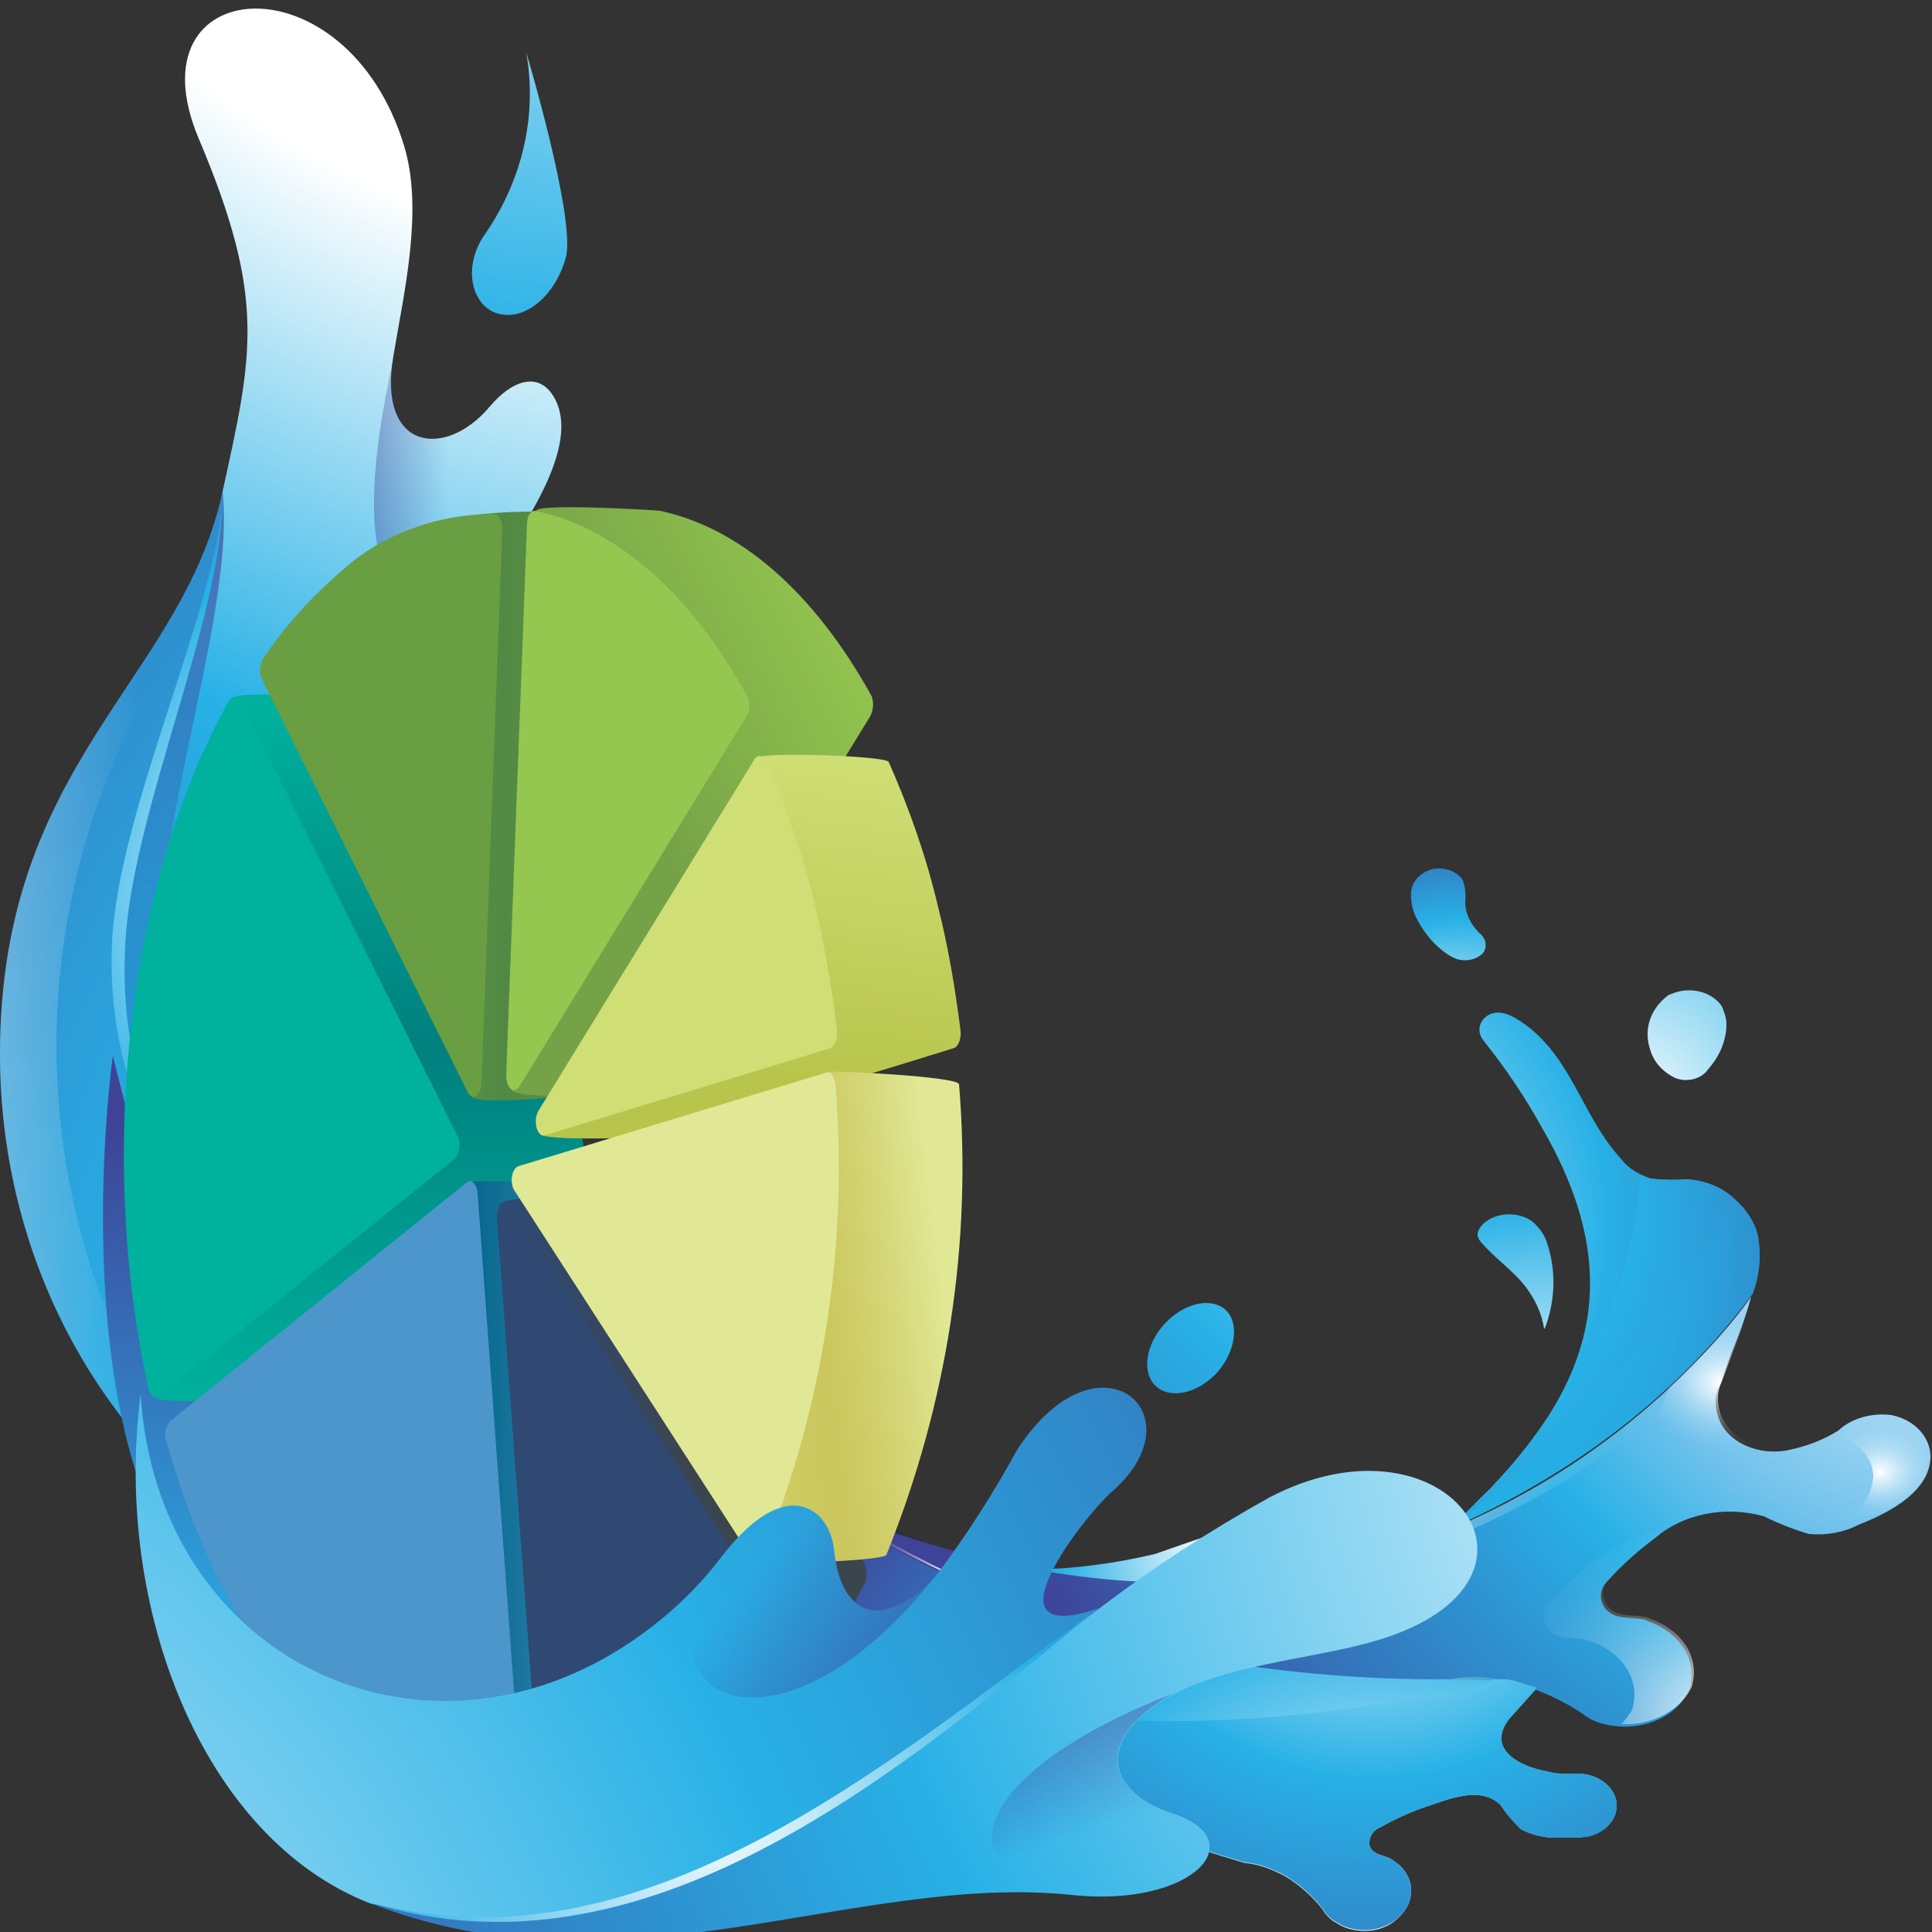 <?xml version="1.0" encoding="utf-8"?>
<!-- Generator: Adobe Illustrator 25.2.0, SVG Export Plug-In . SVG Version: 6.00 Build 0)  -->
<svg version="1.1" id="Layer_1" xmlns="http://www.w3.org/2000/svg" xmlns:xlink="http://www.w3.org/1999/xlink" x="0px" y="0px"
	 width="250px" height="250px" viewBox="0 0 250 250" style="enable-background:new 0 0 250 250;" xml:space="preserve">
<rect x="0" y="0" width="250" height="250" fill="#333333" stroke="none"/>
<style type="text/css">
	.st0{fill:url(#fullLogo_1_);}
	.st1{fill:url(#fullLogo-2_1_);}
	.st2{opacity:0.1;enable-background:new    ;}
	.st3{fill:url(#fullLogo-5_1_);}
	.st4{fill:url(#fullLogo-6_1_);}
	.st5{fill:url(#fullLogo-7_1_);}
	.st6{fill:url(#fullLogo-8_1_);}
	.st7{fill:url(#fullLogo-9_1_);}
	.st8{fill:url(#fullLogo-10_1_);}
	.st9{fill:url(#fullLogo-11_1_);}
	.st10{fill:url(#fullLogo-14_1_);}
	.st11{fill:url(#fullLogo-15_1_);}
	.st12{fill:url(#fullLogo-16_1_);}
	.st13{fill:url(#fullLogo-17_1_);}
	.st14{fill:url(#fullLogo-18_1_);}
	.st15{fill:url(#fullLogo-19_1_);}
	.st16{fill:url(#fullLogo-20_1_);}
	.st17{fill:url(#fullLogo-21_1_);}
	.st18{fill:url(#fullLogo-22_1_);}
	.st19{fill:url(#fullLogo-24_1_);}
	.st20{opacity:5.000000e-03;enable-background:new    ;}
	.st21{fill-rule:evenodd;clip-rule:evenodd;fill:url(#fullLogo-26_1_);}
	.st22{fill-rule:evenodd;clip-rule:evenodd;fill:url(#fullLogo-27_1_);}
	.st23{fill-rule:evenodd;clip-rule:evenodd;fill:url(#fullLogo-28_1_);}
	.st24{fill-rule:evenodd;clip-rule:evenodd;fill:url(#fullLogo-29_1_);}
	.st25{fill-rule:evenodd;clip-rule:evenodd;fill:url(#fullLogo-30_1_);}
	.st26{fill-rule:evenodd;clip-rule:evenodd;fill:url(#fullLogo-31_1_);}
	.st27{fill-rule:evenodd;clip-rule:evenodd;fill:url(#fullLogo-32_1_);}
	.st28{fill-rule:evenodd;clip-rule:evenodd;fill:url(#fullLogo-33_1_);}
	.st29{fill-rule:evenodd;clip-rule:evenodd;fill:url(#fullLogo-34_1_);}
	.st30{fill-rule:evenodd;clip-rule:evenodd;fill:url(#fullLogo-35_1_);}
	.st31{fill-rule:evenodd;clip-rule:evenodd;fill:url(#fullLogo-36_1_);}
	.st32{fill:url(#fullLogo-37_1_);}
	.st33{fill:url(#fullLogo-38_1_);}
	.st34{fill:url(#fullLogo-39_1_);}
	.st35{fill:url(#fullLogo-40_1_);}
	.st36{fill:url(#fullLogo-41_1_);}
	.st37{fill:url(#fullLogo-42_1_);}
	.st38{fill:url(#fullLogo-43_1_);}
	.st39{fill:#E0E895;}
	.st40{fill:#2F4972;}
	.st41{fill:#4C96CC;}
	.st42{fill:#00B19D;}
	.st43{fill:#699E42;}
	.st44{fill:#95C64F;}
	.st45{fill:#CFDF75;}
	.st46{fill-rule:evenodd;clip-rule:evenodd;fill:url(#fullLogo-51_1_);}
	.st47{fill-rule:evenodd;clip-rule:evenodd;fill:url(#fullLogo-52_1_);}
	.st48{fill-rule:evenodd;clip-rule:evenodd;fill:url(#fullLogo-53_1_);}
	.st49{fill-rule:evenodd;clip-rule:evenodd;fill:url(#fullLogo-54_1_);}
	.st50{fill-rule:evenodd;clip-rule:evenodd;fill:url(#fullLogo-55_1_);}
	.st51{fill-rule:evenodd;clip-rule:evenodd;fill:url(#fullLogo-56_1_);}
	.st52{fill-rule:evenodd;clip-rule:evenodd;fill:url(#fullLogo-79_1_);}
</style>
<g>
	
		<radialGradient id="fullLogo_1_" cx="9191.825" cy="-21868.801" r="85.555" gradientTransform="matrix(0 -1.009 1.049 0 23119.254 9525.138)" gradientUnits="userSpaceOnUse">
		<stop  offset="0" style="stop-color:#FFFFFF"/>
		<stop  offset="0.5" style="stop-color:#28B1E6"/>
		<stop  offset="1" style="stop-color:#3E4398"/>
	</radialGradient>
	<path id="fullLogo_2_" class="st0" d="M177.5,249.8c-1.6,0.2-3.3-0.1-4.6-1c-0.6-0.3-1-0.7-1.4-1.2l0,0c-0.1-0.1-0.2-0.2-0.2-0.3
		c-1.1-1.5-2.6-2.9-4.2-4c-0.6-0.4-1.1-0.7-1.8-1c-1.2-0.6-2.5-1-3.9-1.2c-0.3,0-0.6-0.1-0.9-0.2c-3-0.9-6-1.8-8.9-2.9
		c-0.3,0.1-0.6,0.2-0.9,0.2c-1.8-0.1-3.5-0.3-5.3-0.5c-28.5-3.6-54.5-15.5-73.2-33.3c-24.8-24.6-25.2-52.9-22.4-70.7
		c0.9-7,4.4-13.6,10.2-18.9c0.1-0.1,0.2-0.1,0.3-0.2c0.6,0,1.2,0,1.8,0c5.1,0.2,9.1,3.7,8.8,7.9c0,0.7-0.2,1.3-0.4,2
		c-11.2,27.1,6.1,58.8,36.4,70.4c0.1,0,0.1,0,0.2,0.1c12.1,7.3,25.6,12.9,39.9,16.5c16.6,4.1,33.9,5.9,51.2,5.3
		c1.2-0.5,2.4-1.1,3.6-1.7c-0.1,0.1-0.2,0.2-0.2,0.3l-2.6,2.9c-1.7,1.9-3.6,4-3.6,4c-0.6,0.7-1,1.5-1.1,2.3c-0.3,2.3,2.5,4,5.8,4.6
		c1.1,0.3,2.3,0.4,3.5,0.3c0.2,0,0.5,0,0.7,0c2.8,0.1,5,2,4.9,4.3c-0.1,1.9-1.7,3.5-4,3.9c0,0,0,0-0.1,0c-0.3,0-0.6,0.1-0.9,0.1H204
		c-0.9,0-1.8,0-2.7,0c-1.6,0-3.2-0.4-4.5-1.1c-1-1-1.9-2-2.6-3.1c-2.6-2.6-6.7-0.8-10,0.3c-2,0.7-3.9,1.6-5.7,2.6
		c-0.9,0.4-1.3,1.2-1.3,2c0,0.1,0,0.2,0,0.2c0.3,1.3,1.7,1.3,2.7,1.8c0.2,0.1,0.4,0.3,0.6,0.4c2.6,1.8,2.8,5,0.6,7.1
		C180.2,249,178.9,249.6,177.5,249.8L177.5,249.8z"/>
	
		<linearGradient id="fullLogo-2_1_" gradientUnits="userSpaceOnUse" x1="3829.181" y1="-20364.271" x2="3829.591" y2="-20364.002" gradientTransform="matrix(6.998787e-04 1 1 -6.998787e-04 20565.191 -3614.029)">
		<stop  offset="7.600000e-03" style="stop-color:#2E6791"/>
		<stop  offset="0.387" style="stop-color:#5CBE87"/>
		<stop  offset="1" style="stop-color:#47C2DA"/>
	</linearGradient>
	<path id="fullLogo-2_2_" class="st1" d="M204.1,229.6c-0.2,0-0.5,0-0.7,0C203.6,229.6,203.8,229.6,204.1,229.6L204.1,229.6z"/>
	<polygon id="fullLogo-3_2_" class="st2" points="106.8,193.9 106.8,193.9 106.8,193.9 	"/>
	<path id="fullLogo-4_2_" class="st2" d="M154.5,213c-1.2-0.3-2.3-0.6-3.5-0.8C152.2,212.5,153.3,212.7,154.5,213z"/>
	
		<radialGradient id="fullLogo-5_1_" cx="7567.648" cy="-22156.953" r="87.454" gradientTransform="matrix(-0.369 0.944 0.983 0.355 24734.731 880.678)" gradientUnits="userSpaceOnUse">
		<stop  offset="0" style="stop-color:#FFFFFF"/>
		<stop  offset="0.5" style="stop-color:#28B1E6"/>
		<stop  offset="1" style="stop-color:#3E4398"/>
	</radialGradient>
	<path id="fullLogo-5_2_" class="st3" d="M226.8,167.4c0.9-2.4,1.1-4.9,0.7-7.4c-0.4-1.8-1.5-3.5-3-4.8c-1.5-1.5-3.7-2.4-6.1-2.6
		c-1.6,0.1-3.2,0.1-4.8-0.1c-1.5-0.5-2.9-1.3-3.8-2.5c-4.9-5.3-6.2-12.5-12-17.1c-1.4-1-3.4-2.6-5.3-1.5c-1.2,0.8-1.4,2.2-0.5,3.3
		c2.8,3.5,5.3,7.2,7.4,11c11,18.8,6.9,32.7-6.1,46.4c-0.5,0.6-1.1,1.1-1.7,1.7l0,0c0,0-1.6,1.7-4,3.9
		C203.8,190.7,217.3,180.2,226.8,167.4z"/>
	
		<radialGradient id="fullLogo-6_1_" cx="-1336.534" cy="453.229" r="37.184" gradientTransform="matrix(1.049 0 0 -1.458 1558.43 858.978)" gradientUnits="userSpaceOnUse">
		<stop  offset="0" style="stop-color:#FFFFFF"/>
		<stop  offset="0.5" style="stop-color:#28B1E6"/>
	</radialGradient>
	<path id="fullLogo-6_2_" class="st4" d="M149.4,201.1c-5.1,1.2-10.3,1.9-15.6,2c14.9,2.9,30.5,2.1,44.9-2.1c-2-1-2.8-2.9-2.1-4.7
		c0,0,0-0.1,0-0.1c0.1-0.1,0.1-0.3,0.2-0.4c0,0,0,0,0,0c1-1.4,1.4-3,1.2-4.6l0,0"/>
	
		<linearGradient id="fullLogo-7_1_" gradientUnits="userSpaceOnUse" x1="7029.891" y1="-20721.965" x2="7029.869" y2="-20721.965" gradientTransform="matrix(-0.351 0.936 0.936 0.351 22095.711 874.566)">
		<stop  offset="7.600000e-03" style="stop-color:#3A7093"/>
		<stop  offset="0.387" style="stop-color:#5CBE87"/>
		<stop  offset="1" style="stop-color:#47C2DA"/>
	</linearGradient>
	<polygon id="fullLogo-7_2_" class="st5" points="225,172.4 225,172.4 225,172.3 	"/>
	
		<linearGradient id="fullLogo-8_1_" gradientUnits="userSpaceOnUse" x1="7095.627" y1="-20826.295" x2="7095.623" y2="-20826.295" gradientTransform="matrix(-0.351 0.936 0.936 0.351 22095.711 874.566)">
		<stop  offset="7.600000e-03" style="stop-color:#3A7093"/>
		<stop  offset="0.387" style="stop-color:#5CBE87"/>
		<stop  offset="1" style="stop-color:#47C2DA"/>
	</linearGradient>
	<polygon id="fullLogo-8_2_" class="st6" points="104.1,197.5 104.1,197.5 104.1,197.5 	"/>
	
		<radialGradient id="fullLogo-9_1_" cx="7567.676" cy="-22143.305" r="60.084" gradientTransform="matrix(-0.369 0.944 0.982 0.354 24735.729 881.007)" gradientUnits="userSpaceOnUse">
		<stop  offset="0" style="stop-color:#FFFFFF"/>
		<stop  offset="0.5" style="stop-color:#28B1E6"/>
		<stop  offset="1" style="stop-color:#3E4398"/>
	</radialGradient>
	<path id="fullLogo-9_2_" class="st7" d="M199.8,171.9c-0.3-1.9-1.1-3.7-2.4-5.4c-1.6-2.1-4-3.7-5.7-5.7c-0.3-0.3-0.4-0.6-0.5-0.9
		c-0.1-1,1.1-2.1,2.4-2.5c1.5-0.5,3.3-0.3,4.6,0.6c1.1,0.9,1.8,2,2.1,3.2c1.1,3.5,0.9,7.3-0.4,10.7"/>
	
		<radialGradient id="fullLogo-10_1_" cx="7523.776" cy="-22169.945" r="32.792" gradientTransform="matrix(-0.369 0.944 0.982 0.354 24735.729 881.007)" gradientUnits="userSpaceOnUse">
		<stop  offset="0" style="stop-color:#FFFFFF"/>
		<stop  offset="0.5" style="stop-color:#28B1E6"/>
		<stop  offset="1" style="stop-color:#3E4398"/>
	</radialGradient>
	<path id="fullLogo-10_2_" class="st8" d="M192,123.2c0.5-0.9,0.2-1.9-0.6-2.5l0,0c-1.1-1.1-1.8-2.5-1.8-4c0.1-0.9,0-1.9-0.3-2.8
		c-0.8-1.2-2.5-1.8-4.1-1.4c-1.5,0.5-2.5,1.6-2.6,2.9c-0.1,1.3,0.2,2.6,0.9,3.8c0.7,1.3,1.7,2.6,2.9,3.6c0.6,0.5,1.3,1,2.1,1.3
		C189.8,124.5,191.3,124.1,192,123.2z"/>
	
		<radialGradient id="fullLogo-11_1_" cx="7540.038" cy="-21922.93" r="71.741" gradientTransform="matrix(-0.369 0.944 0.847 0.306 21561.305 -264.974)" gradientUnits="userSpaceOnUse">
		<stop  offset="0" style="stop-color:#FFFFFF"/>
		<stop  offset="0.5" style="stop-color:#28B1E6"/>
		<stop  offset="1" style="stop-color:#3E4398"/>
	</radialGradient>
	<path id="fullLogo-11_2_" class="st9" d="M216.8,139.5c1.5,0.6,3.4,0.1,4.2-1.1c1.5-1.7,2.4-3.7,2.4-5.9c0-0.8-0.3-1.6-0.6-2.3
		c-1.3-1.9-4.1-2.6-6.5-1.6c-0.3,0.1-0.5,0.2-0.7,0.4c-2.1,1.7-2.9,4.3-2.1,6.7C213.9,137.3,215.1,138.7,216.8,139.5z"/>
	<path id="fullLogo-12_2_" class="st2" d="M206.4,210.5c-19.3,2.7-39,1.9-57.8-2.4c-12-2.7-26.2-6.3-36.4-12.1
		c-2.9-0.8-5.7-1.7-8.5-2.8c11.8,7.6,25.1,13.5,39.3,17.5c16.9,4.6,34.6,6.9,52.4,6.7C195.9,217.1,202.2,211.5,206.4,210.5z"/>
	<path id="fullLogo-13_2_" class="st2" d="M205,190.9c4.4-1.6,8.7-3.3,12.9-5.2c0.2-0.1,0.3-0.3,0.5-0.4
		C214,187.3,209.5,189.2,205,190.9z"/>
	
		<radialGradient id="fullLogo-14_1_" cx="7786.576" cy="-24683.65" r="125.521" gradientTransform="matrix(1.048 3.651148e-02 3.979864e-02 -1.057 -6923.454 -26223.144)" gradientUnits="userSpaceOnUse">
		<stop  offset="0" style="stop-color:#FFFFFF"/>
		<stop  offset="0.368" style="stop-color:#72C2EC"/>
		<stop  offset="0.5" style="stop-color:#28B1E6"/>
		<stop  offset="1" style="stop-color:#3E4398"/>
	</radialGradient>
	<path id="fullLogo-14_2_" class="st10" d="M105.5,194.4L105.5,194.4c14.1,9.2,30.3,15.9,47.7,19.8c11.2,2.1,22.8,3.2,34.3,3.1l0,0
		c2.1-0.4,4.3-0.4,6.4,0c1,0.2,2,0.4,2.9,0.7c2.9,0.9,5.5,2.1,7.9,3.7c0.1,0.1,0.3,0.2,0.4,0.3l0,0c0.7,0.5,1.6,0.9,2.5,1.1
		c4.5,1.1,9.2-0.7,10.9-4.3c0.1-0.2,0.2-0.4,0.2-0.6c0.9-3.5-1.4-7-5.4-8.4c-0.3-0.2-0.7-0.3-1-0.3c-1.6-0.3-3.4,0.1-4.6-1.4
		c-0.1-0.1-0.1-0.2-0.2-0.3c-0.6-1.1-0.4-2.3,0.5-3.2c1.8-2,3.9-3.9,6.2-5.6c3.6-3.1,9-4.2,14-2.8c1.9,0.9,3.8,1.7,5.9,2.3
		c2.2,0.2,4.5-0.2,6.4-1.2c4.6-1.8,9.2-4.5,9.3-8.8c0-2.5-2-4.8-5.1-5.4c-2.5-0.3-5.1,0.4-6.8,2c-1.9,1.2-4,2-6.3,2.5
		c-3.9,0.9-8.1-0.9-9.2-4.1c-0.1-0.2-0.1-0.4-0.2-0.6c-0.3-1.2-0.3-2.4,0.2-3.5c0,0,1.3-3.5,2.6-6.7c1-2.6,1.6-4.9,1.6-4.9
		S185.6,228.5,105.5,194.4z"/>
	
		<radialGradient id="fullLogo-15_1_" cx="7134.633" cy="-20886.469" r="30.14" gradientTransform="matrix(-0.429 0.944 1.143 0.354 27158.658 881.007)" gradientUnits="userSpaceOnUse">
		<stop  offset="4.500000e-03" style="stop-color:#FFFFFF"/>
		<stop  offset="0.117" style="stop-color:#FFFFFF;stop-opacity:0.791"/>
		<stop  offset="0.244" style="stop-color:#FFFFFF;stop-opacity:0.584"/>
		<stop  offset="0.373" style="stop-color:#FFFFFF;stop-opacity:0.405"/>
		<stop  offset="0.501" style="stop-color:#FFFFFF;stop-opacity:0.259"/>
		<stop  offset="0.628" style="stop-color:#FFFFFF;stop-opacity:0.145"/>
		<stop  offset="0.754" style="stop-color:#FFFFFF;stop-opacity:6.460000e-02"/>
		<stop  offset="0.879" style="stop-color:#FFFFFF;stop-opacity:1.620000e-02"/>
		<stop  offset="1" style="stop-color:#FFFFFF;stop-opacity:0"/>
	</radialGradient>
	<path id="fullLogo-15_2_" class="st11" d="M206.8,201.6c-2.3,1.7-4.3,3.6-6.2,5.6c-0.9,0.9-1.1,2.1-0.5,3.2
		c0.1,0.1,0.1,0.2,0.2,0.3c1.1,1.6,3,1.1,4.6,1.4c0.4,0.1,0.7,0.2,1,0.3c4,1.4,6.3,4.9,5.4,8.4c0,0.2-0.1,0.4-0.2,0.6
		c-0.4,0.6-0.8,1.2-1.3,1.7c3.9,0.2,7.5-1.7,9-4.6c0.1-0.2,0.2-0.4,0.2-0.6c0.9-3.5-1.4-7-5.4-8.4c-0.3-0.2-0.7-0.3-1-0.3
		c-1.6-0.3-3.4,0.1-4.6-1.4c-0.1-0.1-0.1-0.2-0.2-0.3c-0.6-1.1-0.4-2.3,0.5-3.2c1.8-2,3.9-3.9,6.2-5.6c0.3-0.2,0.5-0.4,0.8-0.5
		C212,198.6,209.1,199.8,206.8,201.6z"/>
	
		<radialGradient id="fullLogo-16_1_" cx="206.782" cy="62.037" r="6.635" gradientTransform="matrix(1.24 0 0 -1.009 -13.065 253.084)" gradientUnits="userSpaceOnUse">
		<stop  offset="4.500000e-03" style="stop-color:#FFFFFF"/>
		<stop  offset="0.117" style="stop-color:#FFFFFF;stop-opacity:0.791"/>
		<stop  offset="0.244" style="stop-color:#FFFFFF;stop-opacity:0.584"/>
		<stop  offset="0.373" style="stop-color:#FFFFFF;stop-opacity:0.405"/>
		<stop  offset="0.501" style="stop-color:#FFFFFF;stop-opacity:0.259"/>
		<stop  offset="0.628" style="stop-color:#FFFFFF;stop-opacity:0.145"/>
		<stop  offset="0.754" style="stop-color:#FFFFFF;stop-opacity:6.460000e-02"/>
		<stop  offset="0.879" style="stop-color:#FFFFFF;stop-opacity:1.620000e-02"/>
		<stop  offset="1" style="stop-color:#FFFFFF;stop-opacity:0"/>
	</radialGradient>
	<path id="fullLogo-16_2_" class="st12" d="M238.1,184.8c-0.5,0.3-1,0.6-1.5,0.8c0.2,0,0.4,0,0.7,0.1c3,0.6,5.1,2.9,5.1,5.4
		c-0.3,3-2.4,5.7-5.7,7.1c1.4-0.2,2.8-0.6,4-1.2c4.6-1.8,9.2-4.5,9.3-8.8c0-2.5-2-4.8-5.1-5.4C242.4,182.5,239.9,183.3,238.1,184.8z
		"/>
	
		<radialGradient id="fullLogo-17_1_" cx="190.186" cy="73.563" r="9.287" gradientTransform="matrix(1.24 0 0 -1.009 -13.065 253.084)" gradientUnits="userSpaceOnUse">
		<stop  offset="4.500000e-03" style="stop-color:#FFFFFF"/>
		<stop  offset="0.117" style="stop-color:#FFFFFF;stop-opacity:0.791"/>
		<stop  offset="0.244" style="stop-color:#FFFFFF;stop-opacity:0.584"/>
		<stop  offset="0.373" style="stop-color:#FFFFFF;stop-opacity:0.405"/>
		<stop  offset="0.501" style="stop-color:#FFFFFF;stop-opacity:0.259"/>
		<stop  offset="0.628" style="stop-color:#FFFFFF;stop-opacity:0.145"/>
		<stop  offset="0.754" style="stop-color:#FFFFFF;stop-opacity:6.460000e-02"/>
		<stop  offset="0.879" style="stop-color:#FFFFFF;stop-opacity:1.620000e-02"/>
		<stop  offset="1" style="stop-color:#FFFFFF;stop-opacity:0"/>
	</radialGradient>
	<path id="fullLogo-17_2_" class="st13" d="M215,181.9c-0.5,1.1-0.5,2.4-0.2,3.5c0.7,3.3,4.6,5.5,8.7,4.8c0.2,0,0.5-0.1,0.7-0.1
		c2.3-0.5,4.4-1.3,6.3-2.5l0.4-0.2c-3.9,0.4-7.6-1.7-8.4-4.9c-0.3-1.2-0.3-2.4,0.2-3.5c0,0,1.3-3.5,2.6-6.7c1-2.6,1.6-4.9,1.6-4.9
		c-3.1,4.3-6.8,8.4-10.9,12.1C215.4,180.9,215,181.9,215,181.9z"/>
	
		<radialGradient id="fullLogo-18_1_" cx="-1298.314" cy="71.217" r="68.41" fx="-1338.512" fy="118.418" gradientTransform="matrix(1.049 0 0 -1.009 1558.43 253.084)" gradientUnits="userSpaceOnUse">
		<stop  offset="0" style="stop-color:#FFFFFF"/>
		<stop  offset="0.5" style="stop-color:#28B1E6"/>
		<stop  offset="1" style="stop-color:#3E4398"/>
	</radialGradient>
	<path id="fullLogo-18_2_" class="st14" d="M226.8,167.4c0.9-2.4,1.1-4.9,0.7-7.4c-0.4-1.8-1.5-3.5-3-4.8c-1.5-1.5-3.7-2.4-6.1-2.6
		c-1.6,0.1-3.2,0.1-4.8-0.1c-0.5-0.1-0.9-0.3-1.4-0.5c-0.5,11.4-4.8,22.5-12.4,32.1c-1.9,2.8-4.1,5.5-6.5,8.1
		c-0.5,0.6-1.1,1.1-1.7,1.7l0,0c0,0-1.6,1.7-4,3.9C203.8,190.7,217.3,180.2,226.8,167.4z"/>
	
		<linearGradient id="fullLogo-19_1_" gradientUnits="userSpaceOnUse" x1="187.598" y1="75.611" x2="227.706" y2="75.611" gradientTransform="matrix(1 0 0 -1 0 252)">
		<stop  offset="0" style="stop-color:#23B1E6"/>
		<stop  offset="0.999" style="stop-color:#23B1E6;stop-opacity:0"/>
	</linearGradient>
	<path id="fullLogo-19_2_" class="st15" d="M187.6,197.8c16.2-7.1,29.7-17.6,39.2-30.4c0.9-2.4,1.1-4.9,0.7-7.4
		c-0.4-1.8-1.5-3.5-3-4.8c-0.1-0.1-0.2-0.1-0.2-0.2C216,171.2,203.5,185.9,187.6,197.8z"/>
	
		<linearGradient id="fullLogo-20_1_" gradientUnits="userSpaceOnUse" x1="7065.8" y1="-20758.502" x2="7065.222" y2="-20758.502" gradientTransform="matrix(-0.351 0.936 0.936 0.351 22095.711 874.566)">
		<stop  offset="7.600000e-03" style="stop-color:#3A7093"/>
		<stop  offset="0.387" style="stop-color:#5CBE87"/>
		<stop  offset="1" style="stop-color:#47C2DA"/>
	</linearGradient>
	<path id="fullLogo-20_2_" class="st16" d="M178.4,192.7c-0.1,0.2-0.2,0.3-0.2,0.5c0,0,0-0.1,0-0.1
		C178.2,192.9,178.3,192.8,178.4,192.7z"/>
	
		<radialGradient id="fullLogo-21_1_" cx="110.248" cy="49.87" r="11.884" gradientTransform="matrix(1.24 0 0 -1.009 -13.065 253.084)" gradientUnits="userSpaceOnUse">
		<stop  offset="4.500000e-03" style="stop-color:#FFFFFF"/>
		<stop  offset="0.117" style="stop-color:#FFFFFF;stop-opacity:0.791"/>
		<stop  offset="0.244" style="stop-color:#FFFFFF;stop-opacity:0.584"/>
		<stop  offset="0.373" style="stop-color:#FFFFFF;stop-opacity:0.405"/>
		<stop  offset="0.501" style="stop-color:#FFFFFF;stop-opacity:0.259"/>
		<stop  offset="0.628" style="stop-color:#FFFFFF;stop-opacity:0.145"/>
		<stop  offset="0.754" style="stop-color:#FFFFFF;stop-opacity:6.460000e-02"/>
		<stop  offset="0.879" style="stop-color:#FFFFFF;stop-opacity:1.620000e-02"/>
		<stop  offset="1" style="stop-color:#FFFFFF;stop-opacity:0"/>
	</radialGradient>
	<path id="fullLogo-21_2_" class="st17" d="M108.1,195.4c-0.9-0.3-1.7-0.7-2.6-1.1c11,7,23.2,12.7,36.2,16.8
		C129.7,207.2,118.4,201.9,108.1,195.4z"/>
	
		<radialGradient id="fullLogo-22_1_" cx="150.632" cy="66.178" r="33.074" gradientTransform="matrix(1.24 0 0 -1.009 -13.065 253.084)" gradientUnits="userSpaceOnUse">
		<stop  offset="4.500000e-03" style="stop-color:#FFFFFF"/>
		<stop  offset="0.117" style="stop-color:#FFFFFF;stop-opacity:0.791"/>
		<stop  offset="0.244" style="stop-color:#FFFFFF;stop-opacity:0.584"/>
		<stop  offset="0.373" style="stop-color:#FFFFFF;stop-opacity:0.405"/>
		<stop  offset="0.501" style="stop-color:#FFFFFF;stop-opacity:0.259"/>
		<stop  offset="0.628" style="stop-color:#FFFFFF;stop-opacity:0.145"/>
		<stop  offset="0.754" style="stop-color:#FFFFFF;stop-opacity:6.460000e-02"/>
		<stop  offset="0.879" style="stop-color:#FFFFFF;stop-opacity:1.620000e-02"/>
		<stop  offset="1" style="stop-color:#FFFFFF;stop-opacity:0"/>
	</radialGradient>
	<path id="fullLogo-22_2_" class="st18" d="M225.4,172c0.9-2.5,1.5-4.6,1.5-4.6s-36,53.5-106.2,32.5
		C179.8,218.5,215.1,184.2,225.4,172z"/>
	<path id="fullLogo-23_2_" class="st2" d="M145.5,237.8c-31.6-3.9-60-18.1-78.7-39.2c-15.3-18.2-20.4-41-17.2-62.8l0,0
		c0.5-4.7,1.9-9.3,4.4-13.6l0,0c1.6-2.8,3.7-5.3,6.4-7.5c-13.4,2.2-18.1,18.2-20.5,27.7c-5,18.2-2.2,37.2,7.9,54
		c17.7,29.8,62.7,52,103.1,42C149.1,238.2,147.3,238,145.5,237.8z"/>
	
		<radialGradient id="fullLogo-24_1_" cx="-1316.189" cy="58.407" r="94.114" gradientTransform="matrix(1.049 0 0 -1.009 1558.43 253.084)" gradientUnits="userSpaceOnUse">
		<stop  offset="0" style="stop-color:#FFFFFF"/>
		<stop  offset="0.378" style="stop-color:#28B1E6"/>
		<stop  offset="1" style="stop-color:#3E4398"/>
	</radialGradient>
	<path id="fullLogo-24_2_" class="st19" d="M192.3,217.9l1.1-0.6c0.6,0,1.1,0,1.7,0c0.6,0.1,1.2,0.3,1.9,0.5
		c0.6,0.2,1.2,0.4,1.9,0.6c-1.7,1.9-3.5,3.9-3.5,3.9c-0.6,0.7-1,1.5-1.1,2.3c-0.3,2.3,2.5,4,5.8,4.6c1.1,0.3,2.3,0.4,3.5,0.3
		c0.2,0,0.5,0,0.7,0c2.8,0.1,5,2,4.9,4.3c-0.1,1.9-1.7,3.5-4,3.9c0,0,0,0-0.1,0c-0.3,0-0.6,0.1-0.9,0.1H204c-0.9,0-1.8,0-2.7,0
		c-1.6,0-3.2-0.4-4.5-1.1c-1-1-1.9-2-2.6-3.1c-2.6-2.6-6.7-0.8-10,0.3c-2,0.7-3.9,1.6-5.7,2.6c-0.9,0.4-1.3,1.2-1.3,2
		c0,0.1,0,0.2,0,0.2c0.3,1.3,1.7,1.3,2.7,1.8c0.2,0.1,0.4,0.3,0.6,0.4c2.6,1.8,2.8,5,0.6,7.1c-0.9,0.9-2.2,1.5-3.6,1.7
		c-1.6,0.2-3.3-0.1-4.6-1c-0.6-0.3-1-0.7-1.4-1.2v0c-0.1-0.1-0.1-0.2-0.2-0.3c-1.1-1.5-2.6-2.9-4.2-4c-0.6-0.4-1.1-0.7-1.8-1
		c-1.2-0.6-2.5-1-3.9-1.2c-0.3,0-0.6-0.1-0.9-0.2c-3-0.9-6-1.8-8.9-2.9c-0.3,0.1-0.6,0.2-0.9,0.2c-1.8-0.1-3.5-0.3-5.3-0.5
		c-28.5-3.6-54.5-15.5-73.2-33.3c-13.6-13.5-21.6-30.1-23.1-47.5h0C50.7,157.8,77.1,243.6,192.3,217.9z"/>
	<path id="fullLogo-25_2_" class="st20" d="M58.5,115.1c-11.4,3.1-15.8,16.7-18.3,25.8C44,131.4,50.2,122.6,58.5,115.1z"/>
	
		<radialGradient id="fullLogo-26_1_" cx="16226.88" cy="3400.987" r="476.886" gradientTransform="matrix(-0.655 0 0 -0.707 10860.739 2404.883)" gradientUnits="userSpaceOnUse">
		<stop  offset="0" style="stop-color:#FFFFFF"/>
		<stop  offset="0.5" style="stop-color:#28B1E6"/>
		<stop  offset="1" style="stop-color:#3E4398"/>
	</radialGradient>
	<path id="fullLogo-26_2_" class="st21" d="M68.7,198.8c4.6-2.9,2.8-5.1-0.3-6c-3.4-1-5.9-2.9-4.7-5.4c0.9,1.1,2,2.1,3.3,3
		c3.5,2.5,6.1,3.4,8.1,7.5c1.7,3.7,3.8,7.3,6.4,10.6c-0.5,0.2-1.1,0.4-1.6,0.6c-3.8,0.7-7.7,1.1-11.6,1.1
		c-14.6-0.2-28.6-4.9-39.1-13.2C40.9,204.6,59,204.9,68.7,198.8z"/>
	
		<linearGradient id="fullLogo-27_1_" gradientUnits="userSpaceOnUse" x1="11326.314" y1="50.857" x2="11415.027" y2="50.857" gradientTransform="matrix(-1 0 0 -1 11446.391 252)">
		<stop  offset="0" style="stop-color:#3E4398"/>
		<stop  offset="1" style="stop-color:#3E4398;stop-opacity:0"/>
	</linearGradient>
	<path id="fullLogo-27_2_" class="st22" d="M68.7,198.8c0.5-0.3,1-0.7,1.5-1.1c1.8,1.3,2,3.3-1.8,5.2c-10.1,5-28.2,2.1-38.8-5.7
		c-0.1-0.1-0.2-0.2-0.4-0.3C40.9,204.6,59,204.9,68.7,198.8z"/>
	
		<radialGradient id="fullLogo-28_1_" cx="16424.34" cy="3557.427" r="439.34" gradientTransform="matrix(-0.655 0 0 -0.707 10860.739 2404.883)" gradientUnits="userSpaceOnUse">
		<stop  offset="0.471" style="stop-color:#FFFFFF"/>
		<stop  offset="0.697" style="stop-color:#28B1E6"/>
		<stop  offset="1" style="stop-color:#216FB6"/>
	</radialGradient>
	<path id="fullLogo-28_2_" class="st23" d="M28.8,63.6c3.9-17.8,5.7-24.9-3.1-45.7c-9-21.4,19.1-23.7,26.6,1
		c2.5,8.3,0,18.8-1.4,27.2c-2.1,12.2,6.7,13.3,12.4,6.6c3-3.6,6.3-4.5,8.2-1.6c7.5,11.3-24.3,40.7-31,51.5
		c-12.4,19.9-16.5,43.8-1,55.1c-2.4,1.3-5.5,1.5-8,0.3c-9-3.7-16.4-17.2-15.5-35.7C17.1,104.7,29.2,79,28.8,63.6z"/>
	
		<linearGradient id="fullLogo-29_1_" gradientUnits="userSpaceOnUse" x1="11418.506" y1="214.108" x2="11418.506" y2="121.084" gradientTransform="matrix(-1 0 0 -1 11446.391 252)">
		<stop  offset="0" style="stop-color:#3E4398"/>
		<stop  offset="1" style="stop-color:#3E4398;stop-opacity:0"/>
	</linearGradient>
	<path id="fullLogo-29_2_" class="st24" d="M28.8,63.6c1.6,15.3-8.5,42-8,59.5c0.6,20.1,4.6,28.7,18.8,34.5c-2.4,1.3-5.5,1.5-8,0.3
		c-9-3.7-16.4-17.2-15.5-35.7C17.1,104.7,29.2,79,28.8,63.6z"/>
	
		<linearGradient id="fullLogo-30_1_" gradientUnits="userSpaceOnUse" x1="11413.151" y1="190.314" x2="11388.55" y2="190.314" gradientTransform="matrix(-1 0 0 -1 11446.391 252)">
		<stop  offset="0" style="stop-color:#3E4398"/>
		<stop  offset="1" style="stop-color:#3E4398;stop-opacity:0"/>
	</linearGradient>
	<path id="fullLogo-30_2_" class="st25" d="M63.4,52.6c3-3.6,6.3-4.5,8.2-1.6c3,4.5-0.2,11.8-5.6,19.6C51.8,84.4,44,77.1,51,46
		C48.8,58.2,57.7,59.4,63.4,52.6z"/>
	
		<radialGradient id="fullLogo-31_1_" cx="16345.644" cy="3104.798" r="419.21" gradientTransform="matrix(-0.655 0 0 -0.707 10860.739 2404.883)" gradientUnits="userSpaceOnUse">
		<stop  offset="0" style="stop-color:#FFFFFF"/>
		<stop  offset="0.5" style="stop-color:#28B1E6"/>
		<stop  offset="1" style="stop-color:#3E4398"/>
	</radialGradient>
	<path id="fullLogo-31_2_" class="st26" d="M28.8,63.6c0.4,15.4-11.7,41.1-12.6,58.6c-1,18.5,6.5,32,15.5,35.7
		c2.5,1.2,5.6,1.1,8-0.3c0.8-0.4,1.6-1,2.2-1.6c0.6,3,1.5,5.9,2.6,8.7l0,0.1c-1.5,2.5-0.2,5.5,2.8,6.7c0.3,0.1,0.5,0.2,0.8,0.3
		c0.6,0.9,1.2,1.8,1.9,2.6c2.7,3.3,6.4,5.9,10.8,7.5c0.6,2,1.6,3.8,3.1,5.5c-1.2,2.5,1.3,4.4,4.7,5.4c3.1,0.9,4.8,3.2,0.3,6
		c-9.7,6.1-27.9,5.8-39.5-1.9C11.6,183.6,0,161.4,0,136.4C0,98.6,23.5,88.1,28.8,63.6z"/>
	
		<radialGradient id="fullLogo-32_1_" cx="16515.914" cy="3237.869" r="120.251" gradientTransform="matrix(-0.655 0 0 -0.707 10860.739 2404.883)" gradientUnits="userSpaceOnUse">
		<stop  offset="0" style="stop-color:#FFFFFF"/>
		<stop  offset="0.5" style="stop-color:#28B1E6"/>
		<stop  offset="1" style="stop-color:#3E4398"/>
	</radialGradient>
	<path id="fullLogo-32_2_" class="st27" d="M28.8,63.6c0.4,15.4-11.7,41.1-12.6,58.6c-1,18.5,6.5,32,15.5,35.7
		c-9.5-2.2-18.1-17.6-17.2-36.1C15.4,104.3,28.4,78.2,28.8,63.6z"/>
	
		<linearGradient id="fullLogo-33_1_" gradientUnits="userSpaceOnUse" x1="11401.616" y1="81.684" x2="11386.795" y2="57.275" gradientTransform="matrix(-1 0 0 -1 11446.391 252)">
		<stop  offset="0" style="stop-color:#3E4398"/>
		<stop  offset="1" style="stop-color:#3E4398;stop-opacity:0"/>
	</linearGradient>
	<path id="fullLogo-33_2_" class="st28" d="M62.9,186.2c0.3,0.4,0.6,0.8,0.9,1.2c-1.2,2.5,1.3,4.4,4.7,5.4c3.1,0.9,4.8,3.2,0.3,6
		C48.6,205.2,42,197.2,62.9,186.2z"/>
	
		<linearGradient id="fullLogo-34_1_" gradientUnits="userSpaceOnUse" x1="11346.931" y1="76.151" x2="11397.331" y2="76.151" gradientTransform="matrix(-1 0 0 -1 11446.391 252)">
		<stop  offset="0" style="stop-color:#3E4398"/>
		<stop  offset="1" style="stop-color:#3E4398;stop-opacity:0"/>
	</linearGradient>
	<path id="fullLogo-34_2_" class="st29" d="M48.1,171.8c0.6,0.9,1.2,1.8,1.9,2.6c2,2.5,4.6,4.5,7.7,6.1c-8.7,15.2-22,0.1-13.2-15.7
		c-1.5,2.5-0.2,5.5,2.8,6.7C47.5,171.6,47.8,171.7,48.1,171.8z"/>
	
		<linearGradient id="fullLogo-35_1_" gradientUnits="userSpaceOnUse" x1="11491.871" y1="121.746" x2="11428.458" y2="121.746" gradientTransform="matrix(-1 0 0 -1 11446.391 252)">
		<stop  offset="0" style="stop-color:#FFFFFF"/>
		<stop  offset="1" style="stop-color:#FFFFFF;stop-opacity:0"/>
	</linearGradient>
	<path id="fullLogo-35_2_" class="st30" d="M15.1,97.7C1,130.8,6.2,167.3,29.3,196.9C11.6,183.6,0,161.4,0,136.4
		c0-37.8,23.5-48.3,28.8-72.8C27.3,74.6,20.5,85.4,15.1,97.7z"/>
	
		<radialGradient id="fullLogo-36_1_" cx="-283.756" cy="317.313" r="143.154" gradientTransform="matrix(1.182 0 0 -0.962 337.174 588.547)" gradientUnits="userSpaceOnUse">
		<stop  offset="0" style="stop-color:#FFFFFF"/>
		<stop  offset="0.5" style="stop-color:#28B1E6"/>
		<stop  offset="1" style="stop-color:#3E4398"/>
	</radialGradient>
	<path id="fullLogo-36_2_" class="st31" d="M14.6,136.6c0,0-7.6,53.5,14.3,73.1c17.2,15.4,28.9,2.9,12.6-12.2
		C25.2,182.3,14.6,136.6,14.6,136.6z"/>
	
		<linearGradient id="fullLogo-37_1_" gradientUnits="userSpaceOnUse" x1="46.125" y1="69.83" x2="46.125" y2="161.284" gradientTransform="matrix(1 0 0 -1 0 252)">
		<stop  offset="0" style="stop-color:#00B19D"/>
		<stop  offset="0.508" style="stop-color:#00807F"/>
		<stop  offset="1" style="stop-color:#00B19D"/>
	</linearGradient>
	<path id="fullLogo-37_2_" class="st32" d="M47.1,90.8L75.2,147c0.5,1,0.3,2-0.3,2.9l-38.3,30.8c-0.5,0.4-16.4,1.1-16.6,0.1
		c-6.7-30.8-2.6-67.3,10.4-90.6C30.8,89.5,46.7,90,47.1,90.8z"/>
	
		<linearGradient id="fullLogo-38_1_" gradientUnits="userSpaceOnUse" x1="37.334" y1="59.245" x2="83.265" y2="59.245" gradientTransform="matrix(1 0 0 -1 0 252)">
		<stop  offset="0" style="stop-color:#4C96CC"/>
		<stop  offset="0.503" style="stop-color:#046689"/>
		<stop  offset="0.999" style="stop-color:#4C96CC"/>
	</linearGradient>
	<path id="fullLogo-38_2_" class="st33" d="M46.6,226.2c-8.2-8.1-5-24.8-9.2-39.8c-0.3-0.8-0.1-1.7,0.5-2.5L60.4,153
		c0.6-0.5,17.3,0.2,17.4,1.4l5.5,75.2c0.1,1-0.3,2-0.9,2.1C73.4,233,54.5,234,46.6,226.2z"/>
	
		<linearGradient id="fullLogo-39_1_" gradientUnits="userSpaceOnUse" x1="88.4" y1="22.036" x2="88.4" y2="97.025" gradientTransform="matrix(1 0 0 -1 0 252)">
		<stop  offset="0.504" style="stop-color:#3B454E"/>
		<stop  offset="0.999" style="stop-color:#2F4972"/>
	</linearGradient>
	<path id="fullLogo-39_2_" class="st34" d="M102.9,188.4l8.9,13.8c0.4,0.8,0.5,1.8,0.1,2.6c-3.4,7-8.4,13.4-14.7,18.8
		c-3,2.5-6.6,4.5-10.5,5.9c-0.6,0.2-16.3,1-16.3,0L64.6,156c-0.1-1.7,16.6-1.1,17.3-0.1L102.9,188.4z"/>
	
		<linearGradient id="fullLogo-40_1_" gradientUnits="userSpaceOnUse" x1="49.597" y1="147.763" x2="80.981" y2="147.763" gradientTransform="matrix(1 0 0 -1 0 252)">
		<stop  offset="0" style="stop-color:#699E42"/>
		<stop  offset="0.499" style="stop-color:#518944"/>
		<stop  offset="1" style="stop-color:#699E42"/>
	</linearGradient>
	<path id="fullLogo-40_2_" class="st35" d="M49.9,87.9c-0.4-0.9-0.3-1.8,0.1-2.6c3.2-4.7-1.4-12.4,2.4-15.4c6.2-5,20.9-3.6,27.6-3.3
		c0.6,0,1,0.9,1,2l-2.7,71.7c-0.1,1.6-16.7,2.8-17.3,1.6L49.9,87.9z"/>
	
		<linearGradient id="fullLogo-41_1_" gradientUnits="userSpaceOnUse" x1="46.38" y1="133.837" x2="114.624" y2="167.646" gradientTransform="matrix(1 0 0 -1 0 252)">
		<stop  offset="0.507" style="stop-color:#76A247"/>
		<stop  offset="1" style="stop-color:#95C64F"/>
	</linearGradient>
	<path id="fullLogo-41_2_" class="st36" d="M112.6,92.7l-29.4,47.9c-0.7,1.1-17.1,1.9-17,0.3l3.2-74.8c0-1,15.4-0.1,16,0
		c10.4,2.2,20,10.6,27.4,24C113.1,91,113,91.9,112.6,92.7z"/>
	
		<linearGradient id="fullLogo-42_1_" gradientUnits="userSpaceOnUse" x1="94.879" y1="95.056" x2="102.869" y2="155.711" gradientTransform="matrix(1 0 0 -1 0 252)">
		<stop  offset="0.298" style="stop-color:#B7C54C"/>
		<stop  offset="1" style="stop-color:#CFDF75"/>
	</linearGradient>
	<path id="fullLogo-42_2_" class="st37" d="M124.3,133.4c0.1,1-0.3,2-0.8,2.2l-5.8,1.8l-31.2,9.5c-1,0.3-17.4,0.9-16.6-0.3
		l28.5-48.6c0.4-0.7,16.3-0.2,16.6,0.6c2.7,6.1,4.9,12.4,6.4,18.8C122.7,122.5,123.6,127.9,124.3,133.4z"/>
	
		<linearGradient id="fullLogo-43_1_" gradientUnits="userSpaceOnUse" x1="80.882" y1="78.271" x2="122.355" y2="83.311" gradientTransform="matrix(1 0 0 -1 0 252)">
		<stop  offset="0" style="stop-color:#E0E895"/>
		<stop  offset="3.820000e-02" style="stop-color:#DFE58F"/>
		<stop  offset="0.258" style="stop-color:#D5D575"/>
		<stop  offset="0.451" style="stop-color:#CDCB62"/>
		<stop  offset="0.596" style="stop-color:#CBC65E"/>
		<stop  offset="0.698" style="stop-color:#CECC65"/>
		<stop  offset="0.86" style="stop-color:#D7D97D"/>
		<stop  offset="1" style="stop-color:#E0E895"/>
	</linearGradient>
	<path id="fullLogo-43_2_" class="st38" d="M97.9,201.9l-15.3-47.8c-0.7-1-0.4-2.9,0.5-3.2l24-12.2c0.6-0.2,16.9,0.6,17,1.6
		c1.7,20.6-1.5,41.3-9.4,60.9C114.3,202,98.3,202.6,97.9,201.9z"/>
	<path id="fullLogo-44_2_" class="st39" d="M97.2,201.5l-30.6-47.4c-0.7-1-0.4-2.9,0.5-3.2l39.8-12.1l0,0c0.6-0.2,1.1,0.5,1.2,1.6
		c1.7,20.6-1.5,41.3-9.4,60.9C98.3,202,97.7,202.1,97.2,201.5z"/>
	<path id="fullLogo-45_2_" class="st40" d="M86.9,188.4l8.9,13.8c0.4,0.8,0.5,1.8,0.1,2.6c-3.4,7-8.4,13.4-14.7,18.8
		c-3,2.5-6.6,4.5-10.5,5.9c-0.6,0.2-1.1-0.5-1.2-1.6l-5.2-70.3c-0.1-1.7,1-2.7,1.7-1.6L86.9,188.4z"/>
	<path id="fullLogo-46_2_" class="st41" d="M40.4,221.7c-8.2-8.1-14.7-20.3-18.9-35.3c-0.3-0.8-0.1-1.7,0.5-2.5L60.4,153
		c0.6-0.5,1.3,0.2,1.4,1.4l5.5,75.2c0.1,1-0.3,2-0.9,2.1C57.4,233,48.3,229.6,40.4,221.7z"/>
	<path id="fullLogo-47_2_" class="st42" d="M31.2,90.8L59.2,147c0.5,1,0.3,2-0.3,2.9l-38.3,30.8c-0.5,0.4-1.1,0-1.4-1
		c-6.7-30.8-2.6-65.7,10.4-89C30.1,90,30.8,90,31.2,90.8z"/>
	<path id="fullLogo-48_2_" class="st43" d="M33.9,87.9c-0.4-0.9-0.3-1.8,0.1-2.6c2.8-4.2,6.3-8.1,10.4-11.6c5-4.5,12.1-7.2,19.6-7.2
		c0.6,0,1,0.9,1,2l-2.7,71.7c-0.1,1.6-1.2,2.3-1.8,1.1L33.9,87.9z"/>
	<path id="fullLogo-49_2_" class="st44" d="M96.6,92.7l-29.4,47.9c-0.7,1.1-1.7,0.2-1.7-1.5l2.7-71.3c0-1,0.5-1.8,1.1-1.7
		c10.4,2.2,20,10.6,27.4,24C97.1,91,97.1,91.9,96.6,92.7z"/>
	<path id="fullLogo-50_2_" class="st45" d="M108.3,133.4c0.1,1-0.3,2-0.8,2.2l-5.8,1.8l-31.2,9.5c-1,0.3-1.6-1.9-0.8-3.2l27.9-45.4
		c0.4-0.7,1.1-0.6,1.5,0.2c2.7,6.1,4.9,12.4,6.4,18.8C106.7,122.5,107.7,127.9,108.3,133.4z"/>
	
		<radialGradient id="fullLogo-51_1_" cx="-4087.932" cy="-1703.805" r="346.879" gradientTransform="matrix(0.917 0.224 0.22 -0.935 4071.067 -379.012)" gradientUnits="userSpaceOnUse">
		<stop  offset="0" style="stop-color:#FFFFFF"/>
		<stop  offset="0.5" style="stop-color:#28B1E6"/>
		<stop  offset="1" style="stop-color:#3E4398"/>
	</radialGradient>
	<path id="fullLogo-51_2_" class="st46" d="M143.3,179.6c-3.3-0.3-7.8,1.9-11.8,8.2c-3,5.5-6.4,10.8-10.3,16
		c-5.2,6-12.2,7.3-13.3-3.4c-0.6-5.1-6.1-9.9-14.5,1c-3.7,4.9-8.5,9.2-14.2,12.6c-26.5,15.7-58.9-0.1-61-33.6
		c-3.6,27.7,8.1,57.5,29.7,65.9c35.2,9.2,66.4-17.7,94.3-38.2c-15.2,5.2-2.1-11.7,1.6-15C151.1,186.8,148.6,180,143.3,179.6z"/>
	
		<radialGradient id="fullLogo-52_1_" cx="-3867.179" cy="-1462.858" r="143.665" gradientTransform="matrix(0.917 0.224 0.22 -0.935 4071.067 -379.012)" gradientUnits="userSpaceOnUse">
		<stop  offset="0" style="stop-color:#FFFFFF"/>
		<stop  offset="0.5" style="stop-color:#28B1E6"/>
		<stop  offset="1" style="stop-color:#3E4398"/>
	</radialGradient>
	<path id="fullLogo-52_2_" class="st47" d="M158.6,169.5c-1.9-1.7-5.4-0.9-7.9,1.8c-2.5,2.7-3,6.4-1.1,8.1c1.9,1.7,5.4,0.9,7.9-1.8
		C159.9,174.9,160.4,171.2,158.6,169.5z"/>
	
		<linearGradient id="fullLogo-53_1_" gradientUnits="userSpaceOnUse" x1="-1430.596" y1="-1355.86" x2="-1467.141" y2="-1336.072" gradientTransform="matrix(0.972 0.233 0.233 -0.972 1835.741 -754.341)">
		<stop  offset="0" style="stop-color:#3E4398"/>
		<stop  offset="1" style="stop-color:#3E4398;stop-opacity:0"/>
	</linearGradient>
	<path id="fullLogo-53_2_" class="st48" d="M107.9,200.3c-0.6-5.1-6.1-9.9-14.5,1c-13,19,7.6,28.4,27.8,2.4
		C116.1,209.8,109.1,211.1,107.9,200.3z"/>
	
		<radialGradient id="fullLogo-54_1_" cx="-3813.766" cy="-1513.179" r="277.941" gradientTransform="matrix(0.917 0.224 0.22 -0.935 4071.067 -379.012)" gradientUnits="userSpaceOnUse">
		<stop  offset="0" style="stop-color:#FFFFFF"/>
		<stop  offset="0.5" style="stop-color:#28B1E6"/>
		<stop  offset="1" style="stop-color:#3E4398"/>
	</radialGradient>
	<path id="fullLogo-54_2_" class="st49" d="M164.2,193.8c-7.7,4.3-15.1,9.1-21.9,14.3c-28,20.4-59.1,47.4-94.3,38.2
		c32.4,12.7,62.6-4,90.6-1.1c15.7,1.7,23.8-7.1,13-10.6c-6.2-2-9.4-6.7-4.7-11.7c6.8-7.2,20.6-7.7,30.1-10.3
		C204.4,205.3,187.6,181.5,164.2,193.8z"/>
	
		<radialGradient id="fullLogo-55_1_" cx="-3954.496" cy="-1603.375" r="96.595" gradientTransform="matrix(0.917 0.224 0.22 -0.935 4071.067 -379.012)" gradientUnits="userSpaceOnUse">
		<stop  offset="0" style="stop-color:#FFFFFF"/>
		<stop  offset="0.5" style="stop-color:#28B1E6"/>
		<stop  offset="1" style="stop-color:#3E4398"/>
	</radialGradient>
	<path id="fullLogo-55_2_" class="st50" d="M47.9,246.2c35.2,10.9,67.7-16.1,94.3-38.2C114.3,228.5,83.1,255.5,47.9,246.2z"/>
	
		<linearGradient id="fullLogo-56_1_" gradientUnits="userSpaceOnUse" x1="-1432.689" y1="-1331.211" x2="-1415.155" y2="-1358.127" gradientTransform="matrix(0.972 0.233 0.233 -0.972 1835.741 -754.341)">
		<stop  offset="0" style="stop-color:#3E4398"/>
		<stop  offset="1" style="stop-color:#3E4398;stop-opacity:0"/>
	</linearGradient>
	<path id="fullLogo-56_2_" class="st51" d="M151.5,234.6c-6.2-2-9.4-6.7-4.7-11.7c1.4-1.5,3.2-2.8,5.1-3.8
		c-25.5,9.9-30.7,23-13.5,26C154.1,246.9,162.3,238.1,151.5,234.6z"/>
	
		<radialGradient id="fullLogo-79_1_" cx="11602.528" cy="73.16" r="214.734" gradientTransform="matrix(-1.065 0 0 -1.046 12444.569 -31.212)" gradientUnits="userSpaceOnUse">
		<stop  offset="0.195" style="stop-color:#DDEDF9"/>
		<stop  offset="0.254" style="stop-color:#FFFFFF"/>
		<stop  offset="0.69" style="stop-color:#28B1E6"/>
		<stop  offset="1" style="stop-color:#3E4398"/>
	</radialGradient>
	<path id="fullLogo-79_2_" class="st52" d="M68.1,6.8c0,0,6.5,21.7,5.1,26.6s-5.2,8.1-8.7,7.2c-3.5-0.9-4.8-6.2-1.6-10.5
		C67.7,23,69.5,14.8,68.1,6.8z"/>
</g>
<g>
</g>
<g>
</g>
<g>
</g>
<g>
</g>
<g>
</g>
<g>
</g>
<g>
</g>
<g>
</g>
<g>
</g>
<g>
</g>
<g>
</g>
<g>
</g>
<g>
</g>
<g>
</g>
<g>
</g>
</svg>
